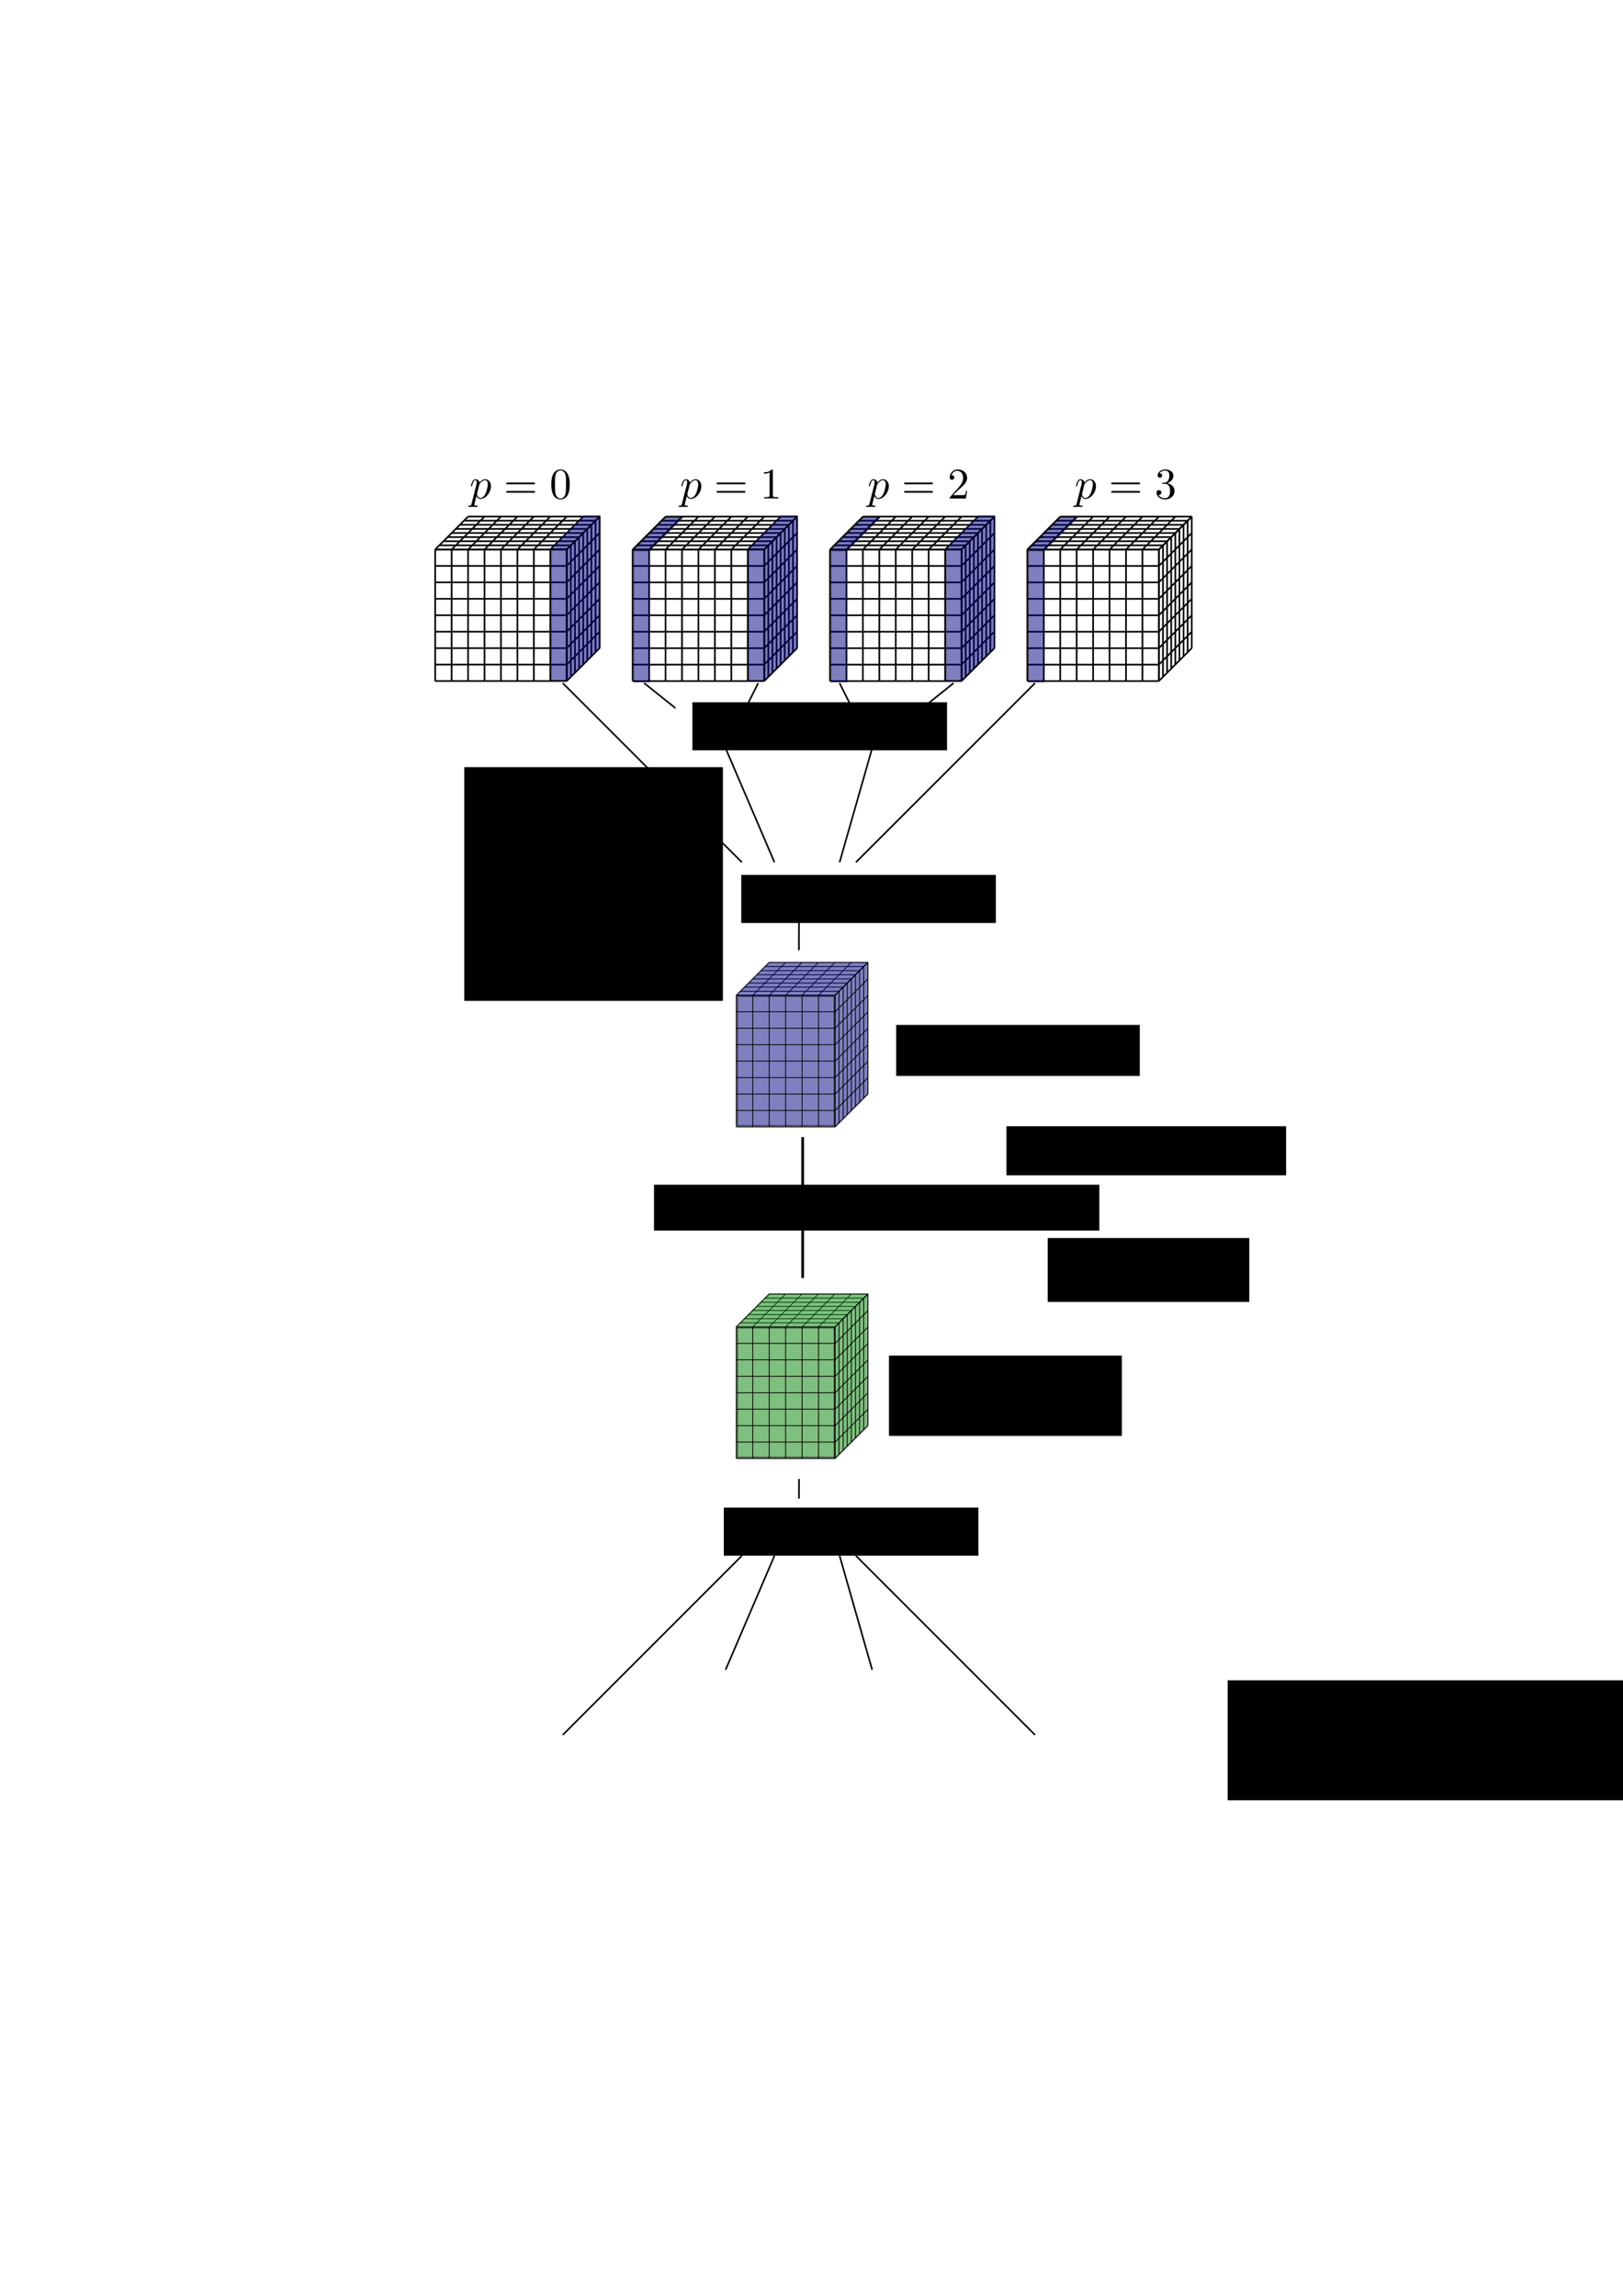 <?xml version="1.0" encoding="UTF-8" standalone="no"?>
<!-- Created with Inkscape (http://www.inkscape.org/) -->

<svg
   xmlns:dc="http://purl.org/dc/elements/1.1/"
   xmlns:cc="http://creativecommons.org/ns#"
   xmlns:rdf="http://www.w3.org/1999/02/22-rdf-syntax-ns#"
   xmlns:svg="http://www.w3.org/2000/svg"
   xmlns="http://www.w3.org/2000/svg"
   xmlns:sodipodi="http://sodipodi.sourceforge.net/DTD/sodipodi-0.dtd"
   xmlns:inkscape="http://www.inkscape.org/namespaces/inkscape"
   width="744.094"
   height="1052.362"
   id="svg6326"
   version="1.1"
   inkscape:version="0.48.4 r9939"
   sodipodi:docname="constructing-reduced-system.eps">
  <sodipodi:namedview
     id="base"
     pagecolor="#ffffff"
     bordercolor="#666666"
     borderopacity="1.0"
     inkscape:pageopacity="0.0"
     inkscape:pageshadow="2"
     inkscape:zoom="0.9899495"
     inkscape:cx="415.85208"
     inkscape:cy="502.18122"
     inkscape:document-units="px"
     inkscape:current-layer="layer1"
     showgrid="false"
     inkscape:window-width="1366"
     inkscape:window-height="713"
     inkscape:window-x="0"
     inkscape:window-y="30"
     inkscape:window-maximized="1">
    <inkscape:grid
       snapvisiblegridlinesonly="true"
       enabled="true"
       visible="true"
       empspacing="5"
       id="grid7689"
       type="xygrid" />
  </sodipodi:namedview>
  <defs
     id="defs6328">
    <inkscape:path-effect
       effect="construct_grid"
       id="path-effect5129"
       is_visible="true"
       nr_x="6"
       nr_y="8" />
    <inkscape:path-effect
       effect="construct_grid"
       id="path-effect5127"
       is_visible="true"
       nr_x="8"
       nr_y="8" />
    <inkscape:path-effect
       effect="construct_grid"
       id="path-effect5125"
       is_visible="true"
       nr_x="6"
       nr_y="8" />
    <marker
       style="overflow:visible"
       id="Arrow1Mend"
       refX="0"
       refY="0"
       orient="auto"
       inkscape:stockid="Arrow1Mend">
      <path
         transform="matrix(-0.4,0,0,-0.4,-4,0)"
         style="fill-rule:evenodd;stroke:#000000;stroke-width:1pt"
         d="M 0,0 5,-5 -12.5,0 5,5 0,0 z"
         id="path4682"
         inkscape:connector-curvature="0" />
    </marker>
    <inkscape:path-effect
       effect="construct_grid"
       id="path-effect3489"
       is_visible="true"
       nr_x="8"
       nr_y="8" />
    <inkscape:path-effect
       effect="construct_grid"
       id="path-effect3487"
       is_visible="true"
       nr_x="8"
       nr_y="8" />
    <inkscape:path-effect
       effect="construct_grid"
       id="path-effect3485"
       is_visible="true"
       nr_x="8"
       nr_y="8" />
    <inkscape:path-effect
       nr_y="8"
       nr_x="6"
       is_visible="true"
       id="path-effect8720"
       effect="construct_grid" />
    <inkscape:path-effect
       nr_y="8"
       nr_x="8"
       is_visible="true"
       id="path-effect8716"
       effect="construct_grid" />
    <inkscape:path-effect
       nr_y="8"
       nr_x="6"
       is_visible="true"
       id="path-effect8712"
       effect="construct_grid" />
    <inkscape:path-effect
       effect="construct_grid"
       id="path-effect7775"
       is_visible="true"
       nr_x="8"
       nr_y="8" />
    <inkscape:path-effect
       effect="construct_grid"
       id="path-effect7773"
       is_visible="true"
       nr_x="8"
       nr_y="8" />
    <inkscape:path-effect
       effect="construct_grid"
       id="path-effect7771"
       is_visible="true"
       nr_x="8"
       nr_y="8" />
    <inkscape:path-effect
       nr_y="8"
       nr_x="8"
       is_visible="true"
       id="path-effect7682"
       effect="construct_grid" />
    <inkscape:path-effect
       nr_y="8"
       nr_x="8"
       is_visible="true"
       id="path-effect7677"
       effect="construct_grid" />
    <inkscape:path-effect
       nr_y="8"
       nr_x="8"
       is_visible="true"
       id="path-effect7674"
       effect="construct_grid" />
    <inkscape:path-effect
       effect="construct_grid"
       id="path-effect7537"
       is_visible="true"
       nr_x="8"
       nr_y="8" />
    <inkscape:path-effect
       effect="construct_grid"
       id="path-effect7534"
       is_visible="true"
       nr_x="8"
       nr_y="8" />
    <inkscape:path-effect
       effect="construct_grid"
       id="path-effect7531"
       is_visible="true"
       nr_x="8"
       nr_y="8" />
    <inkscape:path-effect
       effect="construct_grid"
       id="path-effect7528"
       is_visible="true"
       nr_x="8"
       nr_y="8" />
    <inkscape:path-effect
       effect="construct_grid"
       id="path-effect7525"
       is_visible="true"
       nr_x="8"
       nr_y="8" />
    <inkscape:path-effect
       effect="construct_grid"
       id="path-effect7522"
       is_visible="true"
       nr_x="8"
       nr_y="8" />
    <inkscape:path-effect
       effect="construct_grid"
       id="path-effect7519"
       is_visible="true"
       nr_x="8"
       nr_y="8" />
    <inkscape:path-effect
       effect="construct_grid"
       id="path-effect7516"
       is_visible="true"
       nr_x="8"
       nr_y="8" />
    <inkscape:path-effect
       effect="construct_grid"
       id="path-effect7513"
       is_visible="true"
       nr_x="8"
       nr_y="8" />
    <inkscape:path-effect
       effect="construct_grid"
       id="path-effect7510"
       is_visible="true"
       nr_x="8"
       nr_y="8" />
    <inkscape:path-effect
       effect="construct_grid"
       id="path-effect7507"
       is_visible="true"
       nr_x="8"
       nr_y="8" />
    <inkscape:path-effect
       effect="construct_grid"
       id="path-effect7504"
       is_visible="true"
       nr_x="8"
       nr_y="8" />
    <inkscape:path-effect
       effect="construct_grid"
       id="path-effect7501"
       is_visible="true"
       nr_x="8"
       nr_y="8" />
    <inkscape:path-effect
       effect="construct_grid"
       id="path-effect7498"
       is_visible="true"
       nr_x="8"
       nr_y="8" />
    <inkscape:path-effect
       effect="construct_grid"
       id="path-effect7495"
       is_visible="true"
       nr_x="8"
       nr_y="8" />
    <inkscape:path-effect
       effect="construct_grid"
       id="path-effect7492"
       is_visible="true"
       nr_x="8"
       nr_y="8" />
    <inkscape:path-effect
       effect="construct_grid"
       id="path-effect7489"
       is_visible="true"
       nr_x="8"
       nr_y="8" />
    <inkscape:path-effect
       effect="construct_grid"
       id="path-effect7486"
       is_visible="true"
       nr_x="8"
       nr_y="8" />
    <inkscape:path-effect
       effect="construct_grid"
       id="path-effect7483"
       is_visible="true"
       nr_x="8"
       nr_y="8" />
    <inkscape:path-effect
       effect="construct_grid"
       id="path-effect7480"
       is_visible="true"
       nr_x="8"
       nr_y="8" />
    <inkscape:path-effect
       effect="construct_grid"
       id="path-effect7477"
       is_visible="true"
       nr_x="8"
       nr_y="8" />
    <inkscape:path-effect
       effect="construct_grid"
       id="path-effect7228"
       is_visible="true"
       nr_x="8"
       nr_y="8" />
    <inkscape:path-effect
       effect="construct_grid"
       id="path-effect7225"
       is_visible="true"
       nr_x="8"
       nr_y="8" />
    <inkscape:path-effect
       effect="construct_grid"
       id="path-effect7222"
       is_visible="true"
       nr_x="8"
       nr_y="8" />
    <inkscape:path-effect
       nr_y="8"
       nr_x="8"
       is_visible="true"
       id="path-effect3046"
       effect="construct_grid" />
    <inkscape:path-effect
       nr_y="8"
       nr_x="8"
       is_visible="true"
       id="path-effect3042"
       effect="construct_grid" />
    <inkscape:path-effect
       nr_y="8"
       nr_x="8"
       is_visible="true"
       id="path-effect3038"
       effect="construct_grid" />
    <inkscape:path-effect
       nr_y="8"
       nr_x="8"
       is_visible="true"
       id="path-effect3046-2"
       effect="construct_grid" />
    <inkscape:path-effect
       nr_y="8"
       nr_x="8"
       is_visible="true"
       id="path-effect3042-3"
       effect="construct_grid" />
    <inkscape:path-effect
       nr_y="8"
       nr_x="8"
       is_visible="true"
       id="path-effect3038-0"
       effect="construct_grid" />
  </defs>
  <g
     id="layer1"
     inkscape:groupmode="layer"
     inkscape:label="Layer 1">
    <path
       style="fill:none;stroke:#000000;stroke-width:0.747px;stroke-linecap:butt;stroke-linejoin:miter;stroke-opacity:1"
       d="m 437.193,313.126 -37.331,29.865 -14.932,-29.865"
       id="path4375"
       inkscape:connector-curvature="0" />
    <path
       inkscape:connector-curvature="0"
       id="path4373"
       d="m 295.336,313.126 37.331,29.865 14.932,-29.865"
       style="fill:none;stroke:#000000;stroke-width:0.747px;stroke-linecap:butt;stroke-linejoin:miter;stroke-opacity:1" />
    <path
       inkscape:connector-curvature="0"
       id="path4381"
       d="m 474.524,313.126 -82.128,82.128"
       style="fill:none;stroke:#000000;stroke-width:0.747px;stroke-linecap:butt;stroke-linejoin:miter;stroke-opacity:1" />
    <path
       inkscape:connector-curvature="0"
       id="path4379"
       d="m 399.862,342.99 -14.932,52.263"
       style="fill:none;stroke:#000000;stroke-width:0.747px;stroke-linecap:butt;stroke-linejoin:miter;stroke-opacity:1" />
    <path
       inkscape:connector-curvature="0"
       id="path4377"
       d="m 332.667,342.99 22.399,52.263"
       style="fill:none;stroke:#000000;stroke-width:0.747px;stroke-linecap:butt;stroke-linejoin:miter;stroke-opacity:1" />
    <rect
       style="fill:#ffffff;fill-opacity:1;stroke:#000000;stroke-width:0;stroke-linecap:butt;stroke-linejoin:round;stroke-miterlimit:4;stroke-opacity:1;stroke-dasharray:none;stroke-dashoffset:0"
       id="rect4411"
       width="110.867"
       height="13.537"
       x="309.652"
       y="323.771" />
    <rect
       y="402.913"
       x="332.051"
       height="13.537"
       width="110.867"
       id="rect4401"
       style="fill:#ffffff;fill-opacity:1;stroke:#000000;stroke-width:0;stroke-linecap:butt;stroke-linejoin:round;stroke-miterlimit:4;stroke-opacity:1;stroke-dasharray:none;stroke-dashoffset:0" />
    <path
       inkscape:original-d="m 199.51944,304.63448 0,7.53933 7.53933,0 0,-7.53933 -7.53933,0"
       inkscape:path-effect="#path-effect3038-0"
       inkscape:connector-curvature="0"
       id="path3036"
       d="m 199.519,312.174 0,-60.315 m 7.539,60.315 0,-60.315 m 7.539,60.315 0,-60.315 m 7.539,60.315 0,-60.315 m 7.539,60.315 0,-60.315 m 7.539,60.315 0,-60.315 m 7.539,60.315 0,-60.315 m 7.539,60.315 0,-60.315 m 7.539,60.315 0,-60.315 m -60.315,60.315 60.315,0 m -60.315,-7.539 60.315,0 m -60.315,-7.539 60.315,0 m -60.315,-7.539 60.315,0 m -60.315,-7.539 60.315,0 m -60.315,-7.539 60.315,0 m -60.315,-7.539 60.315,0 m -60.315,-7.539 60.315,0 m -60.315,-7.539 60.315,0"
       style="fill:none;stroke:#000000;stroke-width:0.754;stroke-linecap:butt;stroke-linejoin:miter;stroke-miterlimit:4;stroke-opacity:1;stroke-dasharray:none" />
    <path
       inkscape:original-d="m 273.01695,238.65015 1.88483,-1.88483 0,7.53934 -1.88483,1.88484"
       inkscape:path-effect="#path-effect3042-3"
       inkscape:connector-curvature="0"
       id="path3040"
       d="m 274.902,236.765 -15.079,15.079 m 15.079,-7.539 -15.079,15.079 m 15.079,-7.539 -15.079,15.079 m 15.079,-7.539 -15.079,15.079 m 15.079,-7.539 -15.079,15.079 m 15.079,-7.539 -15.079,15.079 m 15.079,-7.539 -15.079,15.079 m 15.079,-7.539 -15.079,15.079 m 15.079,-7.539 -15.079,15.079 m 15.079,-75.393 0,60.315 m -1.885,-58.43 0,60.315 m -1.885,-58.43 0,60.315 m -1.885,-58.43 0,60.315 m -1.885,-58.43 0,60.315 m -1.885,-58.43 0,60.315 m -1.885,-58.43 0,60.315 m -1.885,-58.43 0,60.315 m -1.885,-58.43 0,60.315"
       style="fill:none;stroke:#000000;stroke-width:0.754;stroke-linecap:butt;stroke-linejoin:miter;stroke-miterlimit:4;stroke-opacity:1;stroke-dasharray:none" />
    <path
       inkscape:original-d="m 222.1688,236.77615 -7.53934,0 -1.88484,1.88483 7.53935,0 z"
       inkscape:path-effect="#path-effect3046-2"
       inkscape:connector-curvature="0"
       id="path3044"
       d="m 214.629,236.776 60.315,0 m -62.2,1.885 60.315,0 m -62.2,1.885 60.315,0 m -62.2,1.885 60.315,0 m -62.2,1.885 60.315,0 m -62.2,1.885 60.315,0 m -62.2,1.885 60.315,0 m -62.2,1.885 60.315,0 m -62.2,1.885 60.315,0 m -45.236,-15.079 -15.079,15.079 m 22.618,-15.079 -15.079,15.079 m 22.618,-15.079 -15.079,15.079 m 22.618,-15.079 -15.079,15.079 m 22.618,-15.079 -15.079,15.079 m 22.618,-15.079 -15.079,15.079 m 22.618,-15.079 -15.079,15.079 m 22.618,-15.079 -15.079,15.079 m 22.618,-15.079 -15.079,15.079"
       style="fill:none;stroke:#000000;stroke-width:0.754;stroke-linecap:butt;stroke-linejoin:miter;stroke-miterlimit:4;stroke-opacity:1;stroke-dasharray:none" />
    <path
       inkscape:connector-curvature="0"
       id="path7726"
       d="m 252.85,251.629 7.228,0 0,60.194 -7.228,0 0,-60.194"
       style="opacity:0.5;fill:#000080;stroke:#000000;stroke-width:0.369px;stroke-linecap:butt;stroke-linejoin:miter;stroke-opacity:1" />
    <path
       inkscape:connector-curvature="0"
       id="path7730"
       d="m 275.152,236.642 -15.079,15.079 0,60.315 15.079,-15.079 0,-60.315"
       style="opacity:0.5;fill:#000080;stroke:#000000;stroke-width:0.377px;stroke-linecap:butt;stroke-linejoin:miter;stroke-opacity:1" />
    <path
       inkscape:connector-curvature="0"
       id="path7750"
       d="m 275.229,236.467 -7.539,0 -15.079,15.079 7.539,0 z"
       style="opacity:0.5;fill:#000080;stroke:#000000;stroke-width:0.377px;stroke-linecap:butt;stroke-linejoin:miter;stroke-opacity:1" />
    <g
       transform="matrix(0.377,0,0,0.377,178.348,87.428)"
       id="g7829">
      <path
         inkscape:original-d="m 296.29259,576.2019 3e-5,20 20,2e-5 0,-20.00003 -20.00003,10e-6"
         inkscape:path-effect="#path-effect7771"
         inkscape:connector-curvature="0"
         id="path7757"
         d="m 296.293,596.202 -2.4e-4,-160 m 20,160 -2.4e-4,-160 m 20,160 -2.4e-4,-160 m 20,160 -2.4e-4,-160 m 20,160 -2.4e-4,-160 m 20,160 -2.4e-4,-160 m 20,160 -2.4e-4,-160 m 20,160 -2.4e-4,-160 m 20,160 -2.4e-4,-160 m -160,160 160,1.6e-4 m -160,-20 160,1.6e-4 m -160,-20 160,1.6e-4 m -160,-20 160,1.6e-4 M 296.293,516.202 l 160,1.6e-4 m -160,-20 160,1.6e-4 m -160,-20 160,1.6e-4 m -160,-20 160,1.6e-4 m -160,-20 160,1.6e-4"
         style="fill:none;stroke:#000000;stroke-width:2;stroke-linecap:butt;stroke-linejoin:miter;stroke-miterlimit:4;stroke-opacity:1;stroke-dasharray:none" />
      <path
         inkscape:original-d="m 491.26329,401.16186 4.99999,-5.00001 -1e-5,20 -4.99996,5"
         inkscape:path-effect="#path-effect7773"
         inkscape:connector-curvature="0"
         id="path7759"
         d="m 496.263,396.162 -40,40 m 40,-20 -40,40 m 40,-20 -40,40 m 40,-20 -40,40 m 40,-20 -40,40 m 40,-20 -40,40 m 40,-20 -40,40 m 40,-20 -40,40 m 40,-20 -40,40 m 40,-200 -8e-5,160 m -5,-155 -8e-5,160 m -5,-155 -8e-5,160 m -5,-155 -8e-5,160 m -5,-155 -8e-5,160 m -5,-155 -8e-5,160 m -5,-155 -8e-5,160 m -5,-155 -8e-5,160 m -5,-155 -8e-5,160"
         style="fill:none;stroke:#000000;stroke-width:2;stroke-linecap:butt;stroke-linejoin:miter;stroke-miterlimit:4;stroke-opacity:1;stroke-dasharray:none" />
      <path
         inkscape:original-d="m 356.37575,396.19059 -19.99999,-3e-5 -5,5.00002 20,-4e-5 z"
         inkscape:path-effect="#path-effect7775"
         inkscape:connector-curvature="0"
         id="path7761"
         d="m 336.376,396.191 160,2.4e-4 m -165,5 160,2.4e-4 m -165,5 160,2.4e-4 m -165,5 160,2.4e-4 m -165,5 160,2.4e-4 m -165,5 160,2.4e-4 m -165,5 160,2.4e-4 m -165,5 160,2.4e-4 m -165,5 160,2.4e-4 m -120,-40 -40,40 m 60,-40 -40,40 m 60,-40 -40,40 m 60,-40 -40,40 m 60,-40 -40,40 m 60,-40 -40,40 m 60,-40 -40,40 m 60,-40 -40,40 m 60,-40 -40,40"
         style="fill:none;stroke:#000000;stroke-width:2;stroke-linecap:butt;stroke-linejoin:miter;stroke-miterlimit:4;stroke-opacity:1;stroke-dasharray:none" />
    </g>
    <g
       transform="matrix(0.377,0,0,0.377,57.719,87.428)"
       id="g7780">
      <path
         inkscape:connector-curvature="0"
         id="path7765"
         d="m 617.765,437.592 19.174,0 0,159.68 -19.174,0 0,-159.68"
         style="opacity:0.5;fill:#000080;stroke:#000000;stroke-width:0.978px;stroke-linecap:butt;stroke-linejoin:miter;stroke-opacity:1" />
      <path
         inkscape:connector-curvature="0"
         id="path7769"
         d="m 677.131,397.37 -20,0 -40,40 20,0 z"
         style="opacity:0.5;fill:#000080;stroke:#000000;stroke-width:1px;stroke-linecap:butt;stroke-linejoin:miter;stroke-opacity:1" />
    </g>
    <g
       transform="matrix(0.377,0,0,0.377,359.293,87.428)"
       id="g7834">
      <path
         style="fill:none;stroke:#000000;stroke-width:2;stroke-linecap:butt;stroke-linejoin:miter;stroke-miterlimit:4;stroke-opacity:1;stroke-dasharray:none"
         d="m 296.293,596.202 -2.4e-4,-160 m 20,160 -2.4e-4,-160 m 20,160 -2.4e-4,-160 m 20,160 -2.4e-4,-160 m 20,160 -2.4e-4,-160 m 20,160 -2.4e-4,-160 m 20,160 -2.4e-4,-160 m 20,160 -2.4e-4,-160 m 20,160 -2.4e-4,-160 m -160,160 160,1.6e-4 m -160,-20 160,1.6e-4 m -160,-20 160,1.6e-4 m -160,-20 160,1.6e-4 M 296.293,516.202 l 160,1.6e-4 m -160,-20 160,1.6e-4 m -160,-20 160,1.6e-4 m -160,-20 160,1.6e-4 m -160,-20 160,1.6e-4"
         id="path7836"
         inkscape:connector-curvature="0"
         inkscape:path-effect="#path-effect7771"
         inkscape:original-d="m 296.29259,576.2019 3e-5,20 20,2e-5 0,-20.00003 -20.00003,10e-6" />
      <path
         style="fill:none;stroke:#000000;stroke-width:2;stroke-linecap:butt;stroke-linejoin:miter;stroke-miterlimit:4;stroke-opacity:1;stroke-dasharray:none"
         d="m 496.263,396.162 -40,40 m 40,-20 -40,40 m 40,-20 -40,40 m 40,-20 -40,40 m 40,-20 -40,40 m 40,-20 -40,40 m 40,-20 -40,40 m 40,-20 -40,40 m 40,-20 -40,40 m 40,-200 -8e-5,160 m -5,-155 -8e-5,160 m -5,-155 -8e-5,160 m -5,-155 -8e-5,160 m -5,-155 -8e-5,160 m -5,-155 -8e-5,160 m -5,-155 -8e-5,160 m -5,-155 -8e-5,160 m -5,-155 -8e-5,160"
         id="path7838"
         inkscape:connector-curvature="0"
         inkscape:path-effect="#path-effect7773"
         inkscape:original-d="m 491.26329,401.16186 4.99999,-5.00001 -1e-5,20 -4.99996,5" />
      <path
         style="fill:none;stroke:#000000;stroke-width:2;stroke-linecap:butt;stroke-linejoin:miter;stroke-miterlimit:4;stroke-opacity:1;stroke-dasharray:none"
         d="m 336.376,396.191 160,2.4e-4 m -165,5 160,2.4e-4 m -165,5 160,2.4e-4 m -165,5 160,2.4e-4 m -165,5 160,2.4e-4 m -165,5 160,2.4e-4 m -165,5 160,2.4e-4 m -165,5 160,2.4e-4 m -165,5 160,2.4e-4 m -120,-40 -40,40 m 60,-40 -40,40 m 60,-40 -40,40 m 60,-40 -40,40 m 60,-40 -40,40 m 60,-40 -40,40 m 60,-40 -40,40 m 60,-40 -40,40 m 60,-40 -40,40"
         id="path7840"
         inkscape:connector-curvature="0"
         inkscape:path-effect="#path-effect7775"
         inkscape:original-d="m 356.37575,396.19059 -19.99999,-3e-5 -5,5.00002 20,-4e-5 z" />
    </g>
    <g
       id="g7842"
       transform="matrix(0.377,0,0,0.377,238.663,87.428)">
      <path
         style="opacity:0.5;fill:#000080;stroke:#000000;stroke-width:0.978px;stroke-linecap:butt;stroke-linejoin:miter;stroke-opacity:1"
         d="m 617.765,437.592 19.174,0 0,159.68 -19.174,0 0,-159.68"
         id="path7844"
         inkscape:connector-curvature="0" />
      <path
         style="opacity:0.5;fill:#000080;stroke:#000000;stroke-width:1px;stroke-linecap:butt;stroke-linejoin:miter;stroke-opacity:1"
         d="m 677.131,397.37 -20,0 -40,40 20,0 z"
         id="path7846"
         inkscape:connector-curvature="0" />
    </g>
    <g
       id="g7848"
       transform="matrix(0.377,0,0,0.377,268.82,87.428)">
      <path
         style="fill:none;stroke:#000000;stroke-width:2;stroke-linecap:butt;stroke-linejoin:miter;stroke-miterlimit:4;stroke-opacity:1;stroke-dasharray:none"
         d="m 296.293,596.202 -2.4e-4,-160 m 20,160 -2.4e-4,-160 m 20,160 -2.4e-4,-160 m 20,160 -2.4e-4,-160 m 20,160 -2.4e-4,-160 m 20,160 -2.4e-4,-160 m 20,160 -2.4e-4,-160 m 20,160 -2.4e-4,-160 m 20,160 -2.4e-4,-160 m -160,160 160,1.6e-4 m -160,-20 160,1.6e-4 m -160,-20 160,1.6e-4 m -160,-20 160,1.6e-4 M 296.293,516.202 l 160,1.6e-4 m -160,-20 160,1.6e-4 m -160,-20 160,1.6e-4 m -160,-20 160,1.6e-4 m -160,-20 160,1.6e-4"
         id="path7850"
         inkscape:connector-curvature="0"
         inkscape:path-effect="#path-effect7771"
         inkscape:original-d="m 296.29259,576.2019 3e-5,20 20,2e-5 0,-20.00003 -20.00003,10e-6" />
      <path
         style="fill:none;stroke:#000000;stroke-width:2;stroke-linecap:butt;stroke-linejoin:miter;stroke-miterlimit:4;stroke-opacity:1;stroke-dasharray:none"
         d="m 496.263,396.162 -40,40 m 40,-20 -40,40 m 40,-20 -40,40 m 40,-20 -40,40 m 40,-20 -40,40 m 40,-20 -40,40 m 40,-20 -40,40 m 40,-20 -40,40 m 40,-20 -40,40 m 40,-200 -8e-5,160 m -5,-155 -8e-5,160 m -5,-155 -8e-5,160 m -5,-155 -8e-5,160 m -5,-155 -8e-5,160 m -5,-155 -8e-5,160 m -5,-155 -8e-5,160 m -5,-155 -8e-5,160 m -5,-155 -8e-5,160"
         id="path7852"
         inkscape:connector-curvature="0"
         inkscape:path-effect="#path-effect7773"
         inkscape:original-d="m 491.26329,401.16186 4.99999,-5.00001 -1e-5,20 -4.99996,5" />
      <path
         style="fill:none;stroke:#000000;stroke-width:2;stroke-linecap:butt;stroke-linejoin:miter;stroke-miterlimit:4;stroke-opacity:1;stroke-dasharray:none"
         d="m 336.376,396.191 160,2.4e-4 m -165,5 160,2.4e-4 m -165,5 160,2.4e-4 m -165,5 160,2.4e-4 m -165,5 160,2.4e-4 m -165,5 160,2.4e-4 m -165,5 160,2.4e-4 m -165,5 160,2.4e-4 m -165,5 160,2.4e-4 m -120,-40 -40,40 m 60,-40 -40,40 m 60,-40 -40,40 m 60,-40 -40,40 m 60,-40 -40,40 m 60,-40 -40,40 m 60,-40 -40,40 m 60,-40 -40,40 m 60,-40 -40,40"
         id="path7854"
         inkscape:connector-curvature="0"
         inkscape:path-effect="#path-effect7775"
         inkscape:original-d="m 356.37575,396.19059 -19.99999,-3e-5 -5,5.00002 20,-4e-5 z" />
    </g>
    <g
       id="g7856"
       transform="matrix(0.377,0,0,0.377,148.191,87.428)">
      <path
         style="opacity:0.5;fill:#000080;stroke:#000000;stroke-width:0.978px;stroke-linecap:butt;stroke-linejoin:miter;stroke-opacity:1"
         d="m 617.765,437.592 19.174,0 0,159.68 -19.174,0 0,-159.68"
         id="path7858"
         inkscape:connector-curvature="0" />
      <path
         style="opacity:0.5;fill:#000080;stroke:#000000;stroke-width:1px;stroke-linecap:butt;stroke-linejoin:miter;stroke-opacity:1"
         d="m 677.131,397.37 -20,0 -40,40 20,0 z"
         id="path7860"
         inkscape:connector-curvature="0" />
    </g>
    <g
       id="g7862"
       transform="matrix(0.377,0,0,0.377,359.293,87.428)">
      <g
         id="g7864"
         transform="translate(-228,-2)">
        <path
           inkscape:connector-curvature="0"
           id="path7866"
           d="m 425.634,437.584 19.174,0 0,159.68 -19.174,0 0,-159.68"
           style="opacity:0.5;fill:#000080;stroke:#000000;stroke-width:0.978px;stroke-linecap:butt;stroke-linejoin:miter;stroke-opacity:1" />
        <path
           inkscape:connector-curvature="0"
           id="path7868"
           d="m 484.797,397.828 -40,40 0,160 40,-40 0,-160"
           style="opacity:0.5;fill:#000080;stroke:#000000;stroke-width:1px;stroke-linecap:butt;stroke-linejoin:miter;stroke-opacity:1" />
        <path
           inkscape:connector-curvature="0"
           id="path7870"
           d="m 485,397.362 -20,0 -40,40 20,0 z"
           style="opacity:0.5;fill:#000080;stroke:#000000;stroke-width:1px;stroke-linecap:butt;stroke-linejoin:miter;stroke-opacity:1" />
      </g>
    </g>
    <g
       transform="matrix(0.377,0,0,0.377,102.882,93.73)"
       id="g7953">
      <g
         style="font-style:normal;font-variant:normal;font-weight:normal;font-stretch:normal;letter-spacing:normal;word-spacing:normal;text-anchor:start;fill:none;stroke:#000000;stroke-linecap:butt;stroke-linejoin:miter;stroke-miterlimit:10.433;stroke-opacity:1;stroke-dasharray:none;stroke-dashoffset:0"
         word-spacing="normal"
         letter-spacing="normal"
         font-size-adjust="none"
         font-stretch="normal"
         font-weight="normal"
         font-variant="normal"
         font-style="normal"
         stroke-miterlimit="10.433"
         xml:space="preserve"
         transform="matrix(1.063,0,0,-1.063,-186.024,789.272)"
         id="content"><path
           style="fill:#000000;stroke-width:0"
           inkscape:connector-curvature="0"
           id="path7956"
           d="m 457.75,400.12 -0.03,-0.15 -0.04,-0.15 -0.03,-0.14 -0.03,-0.13 -0.04,-0.13 -0.03,-0.11 -0.04,-0.12 -0.03,-0.1 -0.04,-0.1 -0.04,-0.09 -0.04,-0.09 -0.05,-0.08 -0.05,-0.07 -0.05,-0.07 -0.06,-0.07 -0.06,-0.06 -0.07,-0.05 -0.07,-0.05 -0.08,-0.04 -0.09,-0.04 -0.09,-0.04 -0.1,-0.03 -0.11,-0.03 -0.12,-0.02 -0.13,-0.02 -0.06,-0.01 -0.07,-0.01 -0.07,-0.01 -0.08,-0.01 -0.07,0 -0.08,-0.01 -0.08,0 -0.09,-0.01 -0.08,0 -0.09,0 -0.1,0 -0.09,0 -0.1,-0.01 -0.1,0 c -0.6,0 -1.14,0 -1.14,-0.93 0,-0.41 0.25,-0.61 0.64,-0.61 1.36,0 2.79,0.15 4.18,0.15 1.64,0 3.35,-0.15 4.94,-0.15 0.25,0 0.89,0 0.89,1 0,0.54 -0.5,0.54 -1.19,0.54 -2.5,0 -2.5,0.36 -2.5,0.8 0,0.61 2.1,8.72 2.46,9.97 0.64,-1.44 2.03,-3.19 4.58,-3.19 l -0.05,1.1 c -3.3,0 -3.94,4.14 -3.94,4.43 0,0.1 0,0.21 0.14,0.8 l 2.46,9.77 c 0.34,1.34 1.68,2.73 2.57,3.48 1.75,1.55 3.21,1.89 4.05,1.89 1.98,0 3.19,-1.73 3.19,-4.69 0,-2.93 -1.64,-8.65 -2.55,-10.56 -1.69,-3.48 -4.08,-5.12 -5.92,-5.12 l 0.05,-1.1 c 5.78,0 12,7.27 12,14.6 0,4.68 -2.83,7.96 -6.63,7.96 -2.48,0 -4.87,-1.78 -6.51,-3.73 -0.5,2.69 -2.65,3.73 -4.49,3.73 -2.3,0 -3.25,-1.93 -3.69,-2.82 -0.9,-1.71 -1.54,-4.69 -1.54,-4.85 0,-0.5 0.5,-0.5 0.59,-0.5 0.5,0 0.55,0.07 0.84,1.16 0.86,3.53 1.85,5.92 3.64,5.92 0.85,0 1.55,-0.39 1.55,-2.28 0,-1.16 -0.15,-1.7 -0.34,-2.55 z" /><path
           style="fill:#000000;stroke-width:0"
           inkscape:connector-curvature="0"
           id="path7958"
           d="m 528.75,422.5 0.14,0 0.15,0 0.14,0 0.07,0.01 0.08,0 0.07,0.01 0.07,0.01 0.07,0.01 0.07,0.01 0.07,0.01 0.06,0.02 0.07,0.02 0.06,0.02 0.06,0.02 0.06,0.03 0.06,0.03 0.05,0.04 0.05,0.03 0.05,0.05 0.04,0.04 0.04,0.05 0.02,0.03 0.02,0.03 0.01,0.02 0.02,0.03 0.01,0.03 0.02,0.04 0.01,0.03 0.01,0.04 0.01,0.03 0.01,0.04 0,0.04 0.01,0.04 0,0.04 0.01,0.04 0,0.04 0,0.05 c 0,1 -0.95,1 -1.64,1 h -29.84 c -0.71,0 -1.64,0 -1.64,-1 0,-0.98 0.93,-0.98 1.68,-0.98 z" /><path
           style="fill:#000000;stroke-width:0"
           inkscape:connector-curvature="0"
           id="path7960"
           d="m 528.8,412.82 0.07,0 0.06,0 0.14,0.01 0.14,0 0.07,0 0.07,0.01 0.07,0.01 0.07,0 0.06,0.01 0.07,0.02 0.07,0.01 0.06,0.02 0.07,0.02 0.06,0.02 0.06,0.02 0.06,0.03 0.05,0.03 0.05,0.04 0.05,0.04 0.05,0.04 0.04,0.05 0.02,0.02 0.02,0.03 0.02,0.02 0.02,0.03 0.01,0.03 0.02,0.03 0.01,0.03 0.02,0.03 0.01,0.04 0.01,0.03 0.01,0.04 0.01,0.04 0,0.04 0.01,0.04 0,0.04 0.01,0.04 0,0.05 0,0.04 c 0,1 -0.95,1 -1.69,1 H 499 c -0.75,0 -1.68,0 -1.68,-1 0,-1 0.93,-1 1.64,-1 z" /><path
           style="fill:#000000;stroke-width:0"
           inkscape:connector-curvature="0"
           id="path7962"
           d="m 570,422.14 -0.01,0.74 -0.01,0.75 -0.02,0.75 -0.03,0.74 -0.05,0.75 -0.06,0.74 -0.07,0.74 -0.1,0.73 -0.11,0.73 -0.14,0.73 -0.16,0.72 -0.19,0.72 -0.22,0.72 -0.25,0.7 -0.27,0.7 -0.15,0.35 -0.16,0.34 c -2.28,4.8 -6.38,5.6 -8.47,5.6 -2.99,0 -6.63,-1.3 -8.68,-5.94 -1.59,-3.44 -1.84,-7.33 -1.84,-11.31 0,-3.74 0.21,-8.22 2.25,-12 2.14,-4.03 5.78,-5.03 8.22,-5.03 v 1.09 c -1.94,0 -4.89,1.25 -5.78,6.03 -0.55,2.98 -0.55,7.56 -0.55,10.52 0,3.18 0,6.46 0.41,9.15 0.94,5.94 4.67,6.38 5.92,6.38 1.64,0 4.94,-0.89 5.87,-5.83 0.5,-2.78 0.5,-6.58 0.5,-9.7 0,-3.75 0,-7.13 -0.54,-10.32 -0.75,-4.73 -3.59,-6.23 -5.83,-6.23 h 0 v -1.09 c 2.69,0 6.47,1.04 8.67,5.78 1.6,3.43 1.85,7.31 1.85,11.25 z" /></g>    </g>
    <g
       transform="matrix(0.377,0,0,0.377,199.341,93.73)"
       id="g8136">
      <g
         style="font-style:normal;font-variant:normal;font-weight:normal;font-stretch:normal;letter-spacing:normal;word-spacing:normal;text-anchor:start;fill:none;stroke:#000000;stroke-linecap:butt;stroke-linejoin:miter;stroke-miterlimit:10.433;stroke-opacity:1;stroke-dasharray:none;stroke-dashoffset:0"
         id="g8138"
         transform="matrix(1.063,0,0,-1.063,-186.024,789.272)"
         xml:space="preserve"
         stroke-miterlimit="10.433"
         font-style="normal"
         font-variant="normal"
         font-weight="normal"
         font-stretch="normal"
         font-size-adjust="none"
         letter-spacing="normal"
         word-spacing="normal"><path
           style="fill:#000000;stroke-width:0"
           inkscape:connector-curvature="0"
           d="m 457.75,400.12 -0.03,-0.15 -0.04,-0.15 -0.03,-0.14 -0.03,-0.13 -0.04,-0.13 -0.03,-0.11 -0.04,-0.12 -0.03,-0.1 -0.04,-0.1 -0.04,-0.09 -0.04,-0.09 -0.05,-0.08 -0.05,-0.07 -0.05,-0.07 -0.06,-0.07 -0.06,-0.06 -0.07,-0.05 -0.07,-0.05 -0.08,-0.04 -0.09,-0.04 -0.09,-0.04 -0.1,-0.03 -0.11,-0.03 -0.12,-0.02 -0.13,-0.02 -0.06,-0.01 -0.07,-0.01 -0.07,-0.01 -0.08,-0.01 -0.07,0 -0.08,-0.01 -0.08,0 -0.09,-0.01 -0.08,0 -0.09,0 -0.1,0 -0.09,0 -0.1,-0.01 -0.1,0 c -0.6,0 -1.14,0 -1.14,-0.93 0,-0.41 0.25,-0.61 0.64,-0.61 1.36,0 2.79,0.15 4.18,0.15 1.64,0 3.35,-0.15 4.94,-0.15 0.25,0 0.89,0 0.89,1 0,0.54 -0.5,0.54 -1.19,0.54 -2.5,0 -2.5,0.36 -2.5,0.8 0,0.61 2.1,8.72 2.46,9.97 0.64,-1.44 2.03,-3.19 4.58,-3.19 l -0.05,1.1 c -3.3,0 -3.94,4.14 -3.94,4.43 0,0.1 0,0.21 0.14,0.8 l 2.46,9.77 c 0.34,1.34 1.68,2.73 2.57,3.48 1.75,1.55 3.21,1.89 4.05,1.89 1.98,0 3.19,-1.73 3.19,-4.69 0,-2.93 -1.64,-8.65 -2.55,-10.56 -1.69,-3.48 -4.08,-5.12 -5.92,-5.12 l 0.05,-1.1 c 5.78,0 12,7.27 12,14.6 0,4.68 -2.83,7.96 -6.63,7.96 -2.48,0 -4.87,-1.78 -6.51,-3.73 -0.5,2.69 -2.65,3.73 -4.49,3.73 -2.3,0 -3.25,-1.93 -3.69,-2.82 -0.9,-1.71 -1.54,-4.69 -1.54,-4.85 0,-0.5 0.5,-0.5 0.59,-0.5 0.5,0 0.55,0.07 0.84,1.16 0.86,3.53 1.85,5.92 3.64,5.92 0.85,0 1.55,-0.39 1.55,-2.28 0,-1.16 -0.15,-1.7 -0.34,-2.55 z"
           id="path8140" /><path
           style="fill:#000000;stroke-width:0"
           inkscape:connector-curvature="0"
           d="m 528.75,422.5 0.14,0 0.15,0 0.14,0 0.07,0.01 0.08,0 0.07,0.01 0.07,0.01 0.07,0.01 0.07,0.01 0.07,0.01 0.06,0.02 0.07,0.02 0.06,0.02 0.06,0.02 0.06,0.03 0.06,0.03 0.05,0.04 0.05,0.03 0.05,0.05 0.04,0.04 0.04,0.05 0.02,0.03 0.02,0.03 0.01,0.02 0.02,0.03 0.01,0.03 0.02,0.04 0.01,0.03 0.01,0.04 0.01,0.03 0.01,0.04 0,0.04 0.01,0.04 0,0.04 0.01,0.04 0,0.04 0,0.05 c 0,1 -0.95,1 -1.64,1 h -29.84 c -0.71,0 -1.64,0 -1.64,-1 0,-0.98 0.93,-0.98 1.68,-0.98 z"
           id="path8142" /><path
           style="fill:#000000;stroke-width:0"
           inkscape:connector-curvature="0"
           d="m 528.8,412.82 0.07,0 0.06,0 0.14,0.01 0.14,0 0.07,0 0.07,0.01 0.07,0.01 0.07,0 0.06,0.01 0.07,0.02 0.07,0.01 0.06,0.02 0.07,0.02 0.06,0.02 0.06,0.02 0.06,0.03 0.05,0.03 0.05,0.04 0.05,0.04 0.05,0.04 0.04,0.05 0.02,0.02 0.02,0.03 0.02,0.02 0.02,0.03 0.01,0.03 0.02,0.03 0.01,0.03 0.02,0.03 0.01,0.04 0.01,0.03 0.01,0.04 0.01,0.04 0,0.04 0.01,0.04 0,0.04 0.01,0.04 0,0.05 0,0.04 c 0,1 -0.95,1 -1.69,1 H 499 c -0.75,0 -1.68,0 -1.68,-1 0,-1 0.93,-1 1.64,-1 z"
           id="path8144" /><path
           style="fill:#000000;stroke-width:0"
           inkscape:connector-curvature="0"
           d="m 561.72,438.09 0,0.05 -0.01,0.06 0,0.05 0,0.05 0,0.05 0,0.05 0,0.04 0,0.05 0,0.04 0,0.04 0,0.04 0,0.04 0,0.04 -0.01,0.03 0,0.04 0,0.03 -0.01,0.07 -0.01,0.06 -0.01,0.05 -0.02,0.05 -0.01,0.05 -0.02,0.04 -0.02,0.04 -0.03,0.03 -0.03,0.03 -0.03,0.03 -0.03,0.03 -0.04,0.02 -0.05,0.02 -0.02,0.01 -0.03,0.01 -0.02,0 -0.03,0.01 -0.03,0.01 -0.03,0 -0.03,0.01 -0.03,0 -0.03,0.01 -0.04,0 -0.03,0 -0.04,0.01 -0.04,0 -0.04,0 -0.04,0 -0.04,0 -0.05,0 -0.05,0.01 -0.04,0 -0.05,0 -0.05,0 -0.06,0 c -3.09,-3.19 -7.47,-3.19 -9.06,-3.19 v -1.55 c 1,0 3.94,0 6.52,1.3 v -25.81 c 0,-1.8 -0.14,-2.39 -4.63,-2.39 h -1.59 v -1.55 c 1.75,0.16 6.08,0.16 8.06,0.16 2,0 6.33,0 8.08,-0.16 v 1.55 h -1.6 c -4.48,0 -4.63,0.54 -4.63,2.39 z"
           id="path8146" /></g>    </g>
    <g
       transform="matrix(0.377,0,0,0.377,285.305,93.73)"
       id="g8332">
      <g
         style="font-style:normal;font-variant:normal;font-weight:normal;font-stretch:normal;letter-spacing:normal;word-spacing:normal;text-anchor:start;fill:none;stroke:#000000;stroke-linecap:butt;stroke-linejoin:miter;stroke-miterlimit:10.433;stroke-opacity:1;stroke-dasharray:none;stroke-dashoffset:0"
         word-spacing="normal"
         letter-spacing="normal"
         font-size-adjust="none"
         font-stretch="normal"
         font-weight="normal"
         font-variant="normal"
         font-style="normal"
         stroke-miterlimit="10.433"
         xml:space="preserve"
         transform="matrix(1.063,0,0,-1.063,-186.024,789.272)"
         id="g8334"><path
           style="fill:#000000;stroke-width:0"
           inkscape:connector-curvature="0"
           id="path8336"
           d="m 457.75,400.12 -0.03,-0.15 -0.04,-0.15 -0.03,-0.14 -0.03,-0.13 -0.04,-0.13 -0.03,-0.11 -0.04,-0.12 -0.03,-0.1 -0.04,-0.1 -0.04,-0.09 -0.04,-0.09 -0.05,-0.08 -0.05,-0.07 -0.05,-0.07 -0.06,-0.07 -0.06,-0.06 -0.07,-0.05 -0.07,-0.05 -0.08,-0.04 -0.09,-0.04 -0.09,-0.04 -0.1,-0.03 -0.11,-0.03 -0.12,-0.02 -0.13,-0.02 -0.06,-0.01 -0.07,-0.01 -0.07,-0.01 -0.08,-0.01 -0.07,0 -0.08,-0.01 -0.08,0 -0.09,-0.01 -0.08,0 -0.09,0 -0.1,0 -0.09,0 -0.1,-0.01 -0.1,0 c -0.6,0 -1.14,0 -1.14,-0.93 0,-0.41 0.25,-0.61 0.64,-0.61 1.36,0 2.79,0.15 4.18,0.15 1.64,0 3.35,-0.15 4.94,-0.15 0.25,0 0.89,0 0.89,1 0,0.54 -0.5,0.54 -1.19,0.54 -2.5,0 -2.5,0.36 -2.5,0.8 0,0.61 2.1,8.72 2.46,9.97 0.64,-1.44 2.03,-3.19 4.58,-3.19 l -0.05,1.1 c -3.3,0 -3.94,4.14 -3.94,4.43 0,0.1 0,0.21 0.14,0.8 l 2.46,9.77 c 0.34,1.34 1.68,2.73 2.57,3.48 1.75,1.55 3.21,1.89 4.05,1.89 1.98,0 3.19,-1.73 3.19,-4.69 0,-2.93 -1.64,-8.65 -2.55,-10.56 -1.69,-3.48 -4.08,-5.12 -5.92,-5.12 l 0.05,-1.1 c 5.78,0 12,7.27 12,14.6 0,4.68 -2.83,7.96 -6.63,7.96 -2.48,0 -4.87,-1.78 -6.51,-3.73 -0.5,2.69 -2.65,3.73 -4.49,3.73 -2.3,0 -3.25,-1.93 -3.69,-2.82 -0.9,-1.71 -1.54,-4.69 -1.54,-4.85 0,-0.5 0.5,-0.5 0.59,-0.5 0.5,0 0.55,0.07 0.84,1.16 0.86,3.53 1.85,5.92 3.64,5.92 0.85,0 1.55,-0.39 1.55,-2.28 0,-1.16 -0.15,-1.7 -0.34,-2.55 z" /><path
           style="fill:#000000;stroke-width:0"
           inkscape:connector-curvature="0"
           id="path8338"
           d="m 528.75,422.5 0.14,0 0.15,0 0.14,0 0.07,0.01 0.08,0 0.07,0.01 0.07,0.01 0.07,0.01 0.07,0.01 0.07,0.01 0.06,0.02 0.07,0.02 0.06,0.02 0.06,0.02 0.06,0.03 0.06,0.03 0.05,0.04 0.05,0.03 0.05,0.05 0.04,0.04 0.04,0.05 0.02,0.03 0.02,0.03 0.01,0.02 0.02,0.03 0.01,0.03 0.02,0.04 0.01,0.03 0.01,0.04 0.01,0.03 0.01,0.04 0,0.04 0.01,0.04 0,0.04 0.01,0.04 0,0.04 0,0.05 c 0,1 -0.95,1 -1.64,1 h -29.84 c -0.71,0 -1.64,0 -1.64,-1 0,-0.98 0.93,-0.98 1.68,-0.98 z" /><path
           style="fill:#000000;stroke-width:0"
           inkscape:connector-curvature="0"
           id="path8340"
           d="m 528.8,412.82 0.07,0 0.06,0 0.14,0.01 0.14,0 0.07,0 0.07,0.01 0.07,0.01 0.07,0 0.06,0.01 0.07,0.02 0.07,0.01 0.06,0.02 0.07,0.02 0.06,0.02 0.06,0.02 0.06,0.03 0.05,0.03 0.05,0.04 0.05,0.04 0.05,0.04 0.04,0.05 0.02,0.02 0.02,0.03 0.02,0.02 0.02,0.03 0.01,0.03 0.02,0.03 0.01,0.03 0.02,0.03 0.01,0.04 0.01,0.03 0.01,0.04 0.01,0.04 0,0.04 0.01,0.04 0,0.04 0.01,0.04 0,0.05 0,0.04 c 0,1 -0.95,1 -1.69,1 H 499 c -0.75,0 -1.68,0 -1.68,-1 0,-1 0.93,-1 1.64,-1 z" /><path
           style="fill:#000000;stroke-width:0"
           inkscape:connector-curvature="0"
           id="path8342"
           d="m 553.4,410.04 5.28,5.13 c 7.77,6.87 10.77,9.56 10.77,14.54 0,5.69 -4.48,9.68 -10.56,9.68 -5.64,0 -9.33,-4.6 -9.33,-9.03 0,-2.79 2.5,-2.79 2.64,-2.79 0.86,0 2.59,0.6 2.59,2.64 0,1.3 -0.89,2.6 -2.64,2.6 -0.39,0 -0.5,0 -0.64,-0.05 1.14,3.24 3.83,5.08 6.72,5.08 4.53,0 6.69,-4.05 6.69,-8.13 0,-3.98 -2.5,-7.92 -5.24,-11.01 l -9.56,-10.66 c -0.56,-0.54 -0.56,-0.64 -0.56,-1.84 h 18.48 l 1.41,8.67 h -1.25 c -0.25,-1.5 -0.6,-3.69 -1.1,-4.44 -0.35,-0.39 -3.63,-0.39 -4.73,-0.39 z" /></g>    </g>
    <g
       transform="matrix(0.377,0,0,0.377,380.271,93.73)"
       id="g8540">
      <g
         style="font-style:normal;font-variant:normal;font-weight:normal;font-stretch:normal;letter-spacing:normal;word-spacing:normal;text-anchor:start;fill:none;stroke:#000000;stroke-linecap:butt;stroke-linejoin:miter;stroke-miterlimit:10.433;stroke-opacity:1;stroke-dasharray:none;stroke-dashoffset:0"
         id="g8542"
         transform="matrix(1.063,0,0,-1.063,-186.024,789.272)"
         xml:space="preserve"
         stroke-miterlimit="10.433"
         font-style="normal"
         font-variant="normal"
         font-weight="normal"
         font-stretch="normal"
         font-size-adjust="none"
         letter-spacing="normal"
         word-spacing="normal"><path
           style="fill:#000000;stroke-width:0"
           inkscape:connector-curvature="0"
           d="m 457.75,400.12 -0.03,-0.15 -0.04,-0.15 -0.03,-0.14 -0.03,-0.13 -0.04,-0.13 -0.03,-0.11 -0.04,-0.12 -0.03,-0.1 -0.04,-0.1 -0.04,-0.09 -0.04,-0.09 -0.05,-0.08 -0.05,-0.07 -0.05,-0.07 -0.06,-0.07 -0.06,-0.06 -0.07,-0.05 -0.07,-0.05 -0.08,-0.04 -0.09,-0.04 -0.09,-0.04 -0.1,-0.03 -0.11,-0.03 -0.12,-0.02 -0.13,-0.02 -0.06,-0.01 -0.07,-0.01 -0.07,-0.01 -0.08,-0.01 -0.07,0 -0.08,-0.01 -0.08,0 -0.09,-0.01 -0.08,0 -0.09,0 -0.1,0 -0.09,0 -0.1,-0.01 -0.1,0 c -0.6,0 -1.14,0 -1.14,-0.93 0,-0.41 0.25,-0.61 0.64,-0.61 1.36,0 2.79,0.15 4.18,0.15 1.64,0 3.35,-0.15 4.94,-0.15 0.25,0 0.89,0 0.89,1 0,0.54 -0.5,0.54 -1.19,0.54 -2.5,0 -2.5,0.36 -2.5,0.8 0,0.61 2.1,8.72 2.46,9.97 0.64,-1.44 2.03,-3.19 4.58,-3.19 l -0.05,1.1 c -3.3,0 -3.94,4.14 -3.94,4.43 0,0.1 0,0.21 0.14,0.8 l 2.46,9.77 c 0.34,1.34 1.68,2.73 2.57,3.48 1.75,1.55 3.21,1.89 4.05,1.89 1.98,0 3.19,-1.73 3.19,-4.69 0,-2.93 -1.64,-8.65 -2.55,-10.56 -1.69,-3.48 -4.08,-5.12 -5.92,-5.12 l 0.05,-1.1 c 5.78,0 12,7.27 12,14.6 0,4.68 -2.83,7.96 -6.63,7.96 -2.48,0 -4.87,-1.78 -6.51,-3.73 -0.5,2.69 -2.65,3.73 -4.49,3.73 -2.3,0 -3.25,-1.93 -3.69,-2.82 -0.9,-1.71 -1.54,-4.69 -1.54,-4.85 0,-0.5 0.5,-0.5 0.59,-0.5 0.5,0 0.55,0.07 0.84,1.16 0.86,3.53 1.85,5.92 3.64,5.92 0.85,0 1.55,-0.39 1.55,-2.28 0,-1.16 -0.15,-1.7 -0.34,-2.55 z"
           id="path8544" /><path
           style="fill:#000000;stroke-width:0"
           inkscape:connector-curvature="0"
           d="m 528.75,422.5 0.14,0 0.15,0 0.14,0 0.07,0.01 0.08,0 0.07,0.01 0.07,0.01 0.07,0.01 0.07,0.01 0.07,0.01 0.06,0.02 0.07,0.02 0.06,0.02 0.06,0.02 0.06,0.03 0.06,0.03 0.05,0.04 0.05,0.03 0.05,0.05 0.04,0.04 0.04,0.05 0.02,0.03 0.02,0.03 0.01,0.02 0.02,0.03 0.01,0.03 0.02,0.04 0.01,0.03 0.01,0.04 0.01,0.03 0.01,0.04 0,0.04 0.01,0.04 0,0.04 0.01,0.04 0,0.04 0,0.05 c 0,1 -0.95,1 -1.64,1 h -29.84 c -0.71,0 -1.64,0 -1.64,-1 0,-0.98 0.93,-0.98 1.68,-0.98 z"
           id="path8546" /><path
           style="fill:#000000;stroke-width:0"
           inkscape:connector-curvature="0"
           d="m 528.8,412.82 0.07,0 0.06,0 0.14,0.01 0.14,0 0.07,0 0.07,0.01 0.07,0.01 0.07,0 0.06,0.01 0.07,0.02 0.07,0.01 0.06,0.02 0.07,0.02 0.06,0.02 0.06,0.02 0.06,0.03 0.05,0.03 0.05,0.04 0.05,0.04 0.05,0.04 0.04,0.05 0.02,0.02 0.02,0.03 0.02,0.02 0.02,0.03 0.01,0.03 0.02,0.03 0.01,0.03 0.02,0.03 0.01,0.04 0.01,0.03 0.01,0.04 0.01,0.04 0,0.04 0.01,0.04 0,0.04 0.01,0.04 0,0.05 0,0.04 c 0,1 -0.95,1 -1.69,1 H 499 c -0.75,0 -1.68,0 -1.68,-1 0,-1 0.93,-1 1.64,-1 z"
           id="path8548" /><path
           style="fill:#000000;stroke-width:0"
           inkscape:connector-curvature="0"
           d="m 561.53,423.73 0.38,0.13 0.37,0.15 0.36,0.15 0.36,0.17 0.35,0.18 0.33,0.19 0.33,0.2 0.33,0.22 0.31,0.22 0.3,0.23 0.29,0.24 0.28,0.25 0.28,0.26 0.26,0.27 0.24,0.27 0.24,0.29 0.23,0.29 0.21,0.3 0.2,0.3 0.19,0.32 0.17,0.32 0.16,0.32 0.15,0.33 0.13,0.34 0.12,0.34 0.1,0.34 0.09,0.35 0.07,0.36 0.06,0.36 0.04,0.36 0.03,0.36 0.01,0.37 c 0,4.08 -4.4,6.88 -9.18,6.88 -5.03,0 -8.81,-3 -8.81,-6.78 0,-1.65 1.09,-2.6 2.55,-2.6 1.53,0 2.53,1.1 2.53,2.55 0,2.48 -2.34,2.48 -3.08,2.48 1.53,2.44 4.83,3.1 6.63,3.1 2.03,0 4.78,-1.1 4.78,-5.58 0,-0.61 -0.11,-3.49 -1.41,-5.69 -1.48,-2.39 -3.19,-2.53 -4.42,-2.59 -0.41,-0.05 -1.59,-0.14 -1.95,-0.14 -0.39,-0.05 -0.75,-0.1 -0.75,-0.6 0,-0.54 0.36,-0.54 1.2,-0.54 h 2.19 c 4.09,0 5.94,-3.39 5.94,-8.29 0,-6.76 -3.44,-8.21 -5.65,-8.21 -2.14,0 -5.87,0.84 -7.6,3.78 1.73,-0.24 3.28,0.86 3.28,2.75 0,1.79 -1.35,2.78 -2.8,2.78 -1.19,0 -2.78,-0.69 -2.78,-2.89 0,-4.53 4.62,-7.81 10.06,-7.81 6.08,0 10.61,4.53 10.61,9.6 0,4.1 -3.14,7.97 -8.31,9.02 z"
           id="path8550" /></g>    </g>
    <path
       style="opacity:0.5;fill:#000080;stroke:#000000;stroke-width:0.913px;stroke-linecap:butt;stroke-linejoin:miter;stroke-opacity:1"
       d="m 337.906,456.505 44.763,0 0,59.649 -44.763,0 0,-59.649"
       id="path7823"
       inkscape:connector-curvature="0" />
    <path
       style="opacity:0.5;fill:#000080;stroke:#000000;stroke-width:0.377px;stroke-linecap:butt;stroke-linejoin:miter;stroke-opacity:1"
       d="m 397.921,440.96 -15.079,15.079 0,60.315 15.079,-15.079 0,-60.315"
       id="path7825"
       inkscape:connector-curvature="0" />
    <path
       inkscape:original-d="m 337.57475,509.01556 c 0,7.53935 0,7.53935 0,7.53935 l 7.53934,0 0,-7.53935 z"
       inkscape:path-effect="#path-effect8712"
       inkscape:connector-curvature="0"
       id="path8710"
       d="m 337.575,516.555 0,-60.315 m 7.539,60.315 0,-60.315 m 7.539,60.315 0,-60.315 m 7.539,60.315 0,-60.315 m 7.539,60.315 0,-60.315 m 7.539,60.315 0,-60.315 m 7.539,60.315 0,-60.315 m -45.236,60.315 45.236,0 m -45.236,-7.539 45.236,0 m -45.236,-7.539 45.236,0 m -45.236,-7.539 45.236,0 m -45.236,-7.539 45.236,0 m -45.236,-7.539 45.236,0 m -45.236,-7.539 45.236,0 m -45.236,-7.539 45.236,0 m -45.236,-7.539 45.236,0"
       style="fill:none;stroke:#000000;stroke-width:0.377px;stroke-linecap:butt;stroke-linejoin:miter;stroke-opacity:1" />
    <path
       inkscape:original-d="m 395.97771,443.14058 1.88484,-1.88483 0,7.53934 -1.88484,1.88483"
       inkscape:path-effect="#path-effect8716"
       inkscape:connector-curvature="0"
       id="path8714"
       d="m 397.863,441.256 -15.079,15.079 m 15.079,-7.539 -15.079,15.079 m 15.079,-7.539 -15.079,15.079 m 15.079,-7.539 -15.079,15.079 m 15.079,-7.539 -15.079,15.079 m 15.079,-7.539 -15.079,15.079 m 15.079,-7.539 -15.079,15.079 m 15.079,-7.539 -15.079,15.079 m 15.079,-7.539 -15.079,15.079 m 15.079,-75.393 0,60.315 m -1.885,-58.43 0,60.315 m -1.885,-58.43 0,60.315 m -1.885,-58.43 0,60.315 m -1.885,-58.43 0,60.315 m -1.885,-58.43 0,60.315 m -1.885,-58.43 0,60.315 m -1.885,-58.43 0,60.315 m -1.885,-58.43 0,60.315"
       style="fill:none;stroke:#000000;stroke-width:0.377px;stroke-linecap:butt;stroke-linejoin:miter;stroke-opacity:1" />
    <path
       inkscape:original-d="m 350.72245,443.05306 1.88483,-1.88484 7.53934,0 -1.88483,1.88484 -7.53934,0"
       inkscape:path-effect="#path-effect8720"
       inkscape:connector-curvature="0"
       id="path8718"
       d="m 352.607,441.168 -15.079,15.079 m 22.618,-15.079 -15.079,15.079 m 22.618,-15.079 -15.079,15.079 m 22.618,-15.079 -15.079,15.079 m 22.618,-15.079 -15.079,15.079 m 22.618,-15.079 -15.079,15.079 m 22.618,-15.079 -15.079,15.079 m -30.157,-15.079 45.236,0 m -47.121,1.885 45.236,0 m -47.121,1.885 45.236,0 m -47.121,1.885 45.236,0 m -47.121,1.885 45.236,0 m -47.121,1.885 45.236,0 m -47.121,1.885 45.236,0 m -47.121,1.885 45.236,0 m -47.121,1.885 45.236,0"
       style="fill:none;stroke:#000000;stroke-width:0.377px;stroke-linecap:butt;stroke-linejoin:miter;stroke-opacity:1" />
    <path
       inkscape:connector-curvature="0"
       id="path8740"
       d="m 397.889,441.162 -45.236,0 -15.079,15.079 45.236,0 z"
       style="opacity:0.5;fill:#000080;stroke:#000000;stroke-width:0.377px;stroke-linecap:butt;stroke-linejoin:miter;stroke-opacity:1" />
    <g
       transform="matrix(0.377,0,0,0.377,268.82,87.428)"
       id="g8762">
      <g
         transform="translate(-228,-2)"
         id="g8764">
        <path
           style="opacity:0.5;fill:#000080;stroke:#000000;stroke-width:0.978px;stroke-linecap:butt;stroke-linejoin:miter;stroke-opacity:1"
           d="m 425.634,437.584 19.174,0 0,159.68 -19.174,0 0,-159.68"
           id="path8766"
           inkscape:connector-curvature="0" />
        <path
           style="opacity:0.5;fill:#000080;stroke:#000000;stroke-width:1px;stroke-linecap:butt;stroke-linejoin:miter;stroke-opacity:1"
           d="m 484.797,397.828 -40,40 0,160 40,-40 0,-160"
           id="path8768"
           inkscape:connector-curvature="0" />
        <path
           style="opacity:0.5;fill:#000080;stroke:#000000;stroke-width:1px;stroke-linecap:butt;stroke-linejoin:miter;stroke-opacity:1"
           d="m 485,397.362 -20,0 -40,40 20,0 z"
           id="path8770"
           inkscape:connector-curvature="0" />
      </g>
    </g>
    <path
       inkscape:connector-curvature="0"
       id="path4383"
       d="m 258.005,313.126 82.128,82.128"
       style="fill:none;stroke:#000000;stroke-width:0.747px;stroke-linecap:butt;stroke-linejoin:miter;stroke-opacity:1" />
    <flowRoot
       transform="translate(0,308.268)"
       style="font-size:20px;font-style:normal;font-variant:normal;font-weight:normal;font-stretch:normal;line-height:125%;letter-spacing:0px;word-spacing:0px;fill:#000000;fill-opacity:1;stroke:none;font-family:Latin Modern Math;-inkscape-font-specification:Latin Modern Math"
       id="flowRoot4385"
       xml:space="preserve"><flowRegion
         id="flowRegion4387"><rect
           y="259.221"
           x="480.328"
           height="29.294"
           width="92.429"
           id="rect4389" /></flowRegion><flowPara
         id="flowPara4391">copyFacesKernel</flowPara></flowRoot>    <flowRoot
       transform="matrix(0.623,0,0,0.623,25.434,152.55)"
       style="font-size:20px;font-style:normal;font-variant:normal;font-weight:normal;font-stretch:normal;line-height:125%;letter-spacing:0px;word-spacing:0px;fill:#000000;fill-opacity:1;stroke:none;font-family:Latin Modern Math;-inkscape-font-specification:Latin Modern Math"
       id="flowRoot4393"
       xml:space="preserve"><flowRegion
         id="flowRegion4395"><rect
           y="271.848"
           x="468.711"
           height="35.355"
           width="187.383"
           id="rect4397" /></flowRegion><flowPara
         style="font-style:normal;font-variant:normal;font-weight:normal;font-stretch:normal;font-family:Latin Modern Mono;-inkscape-font-specification:Latin Modern Mono"
         id="flowPara4399">copyFacesKernel</flowPara></flowRoot>    <flowRoot
       xml:space="preserve"
       id="flowRoot4403"
       style="font-size:20px;font-style:normal;font-variant:normal;font-weight:normal;font-stretch:normal;line-height:125%;letter-spacing:0px;word-spacing:0px;fill:#000000;fill-opacity:1;stroke:none;font-family:Latin Modern Math;-inkscape-font-specification:Latin Modern Math"
       transform="matrix(0.623,0,0,0.623,47.832,231.692)"><flowRegion
         id="flowRegion4405"><rect
           id="rect4407"
           width="187.383"
           height="35.355"
           x="468.711"
           y="271.848" /></flowRegion><flowPara
         id="flowPara4409"
         style="font-style:normal;font-variant:normal;font-weight:normal;font-stretch:normal;font-family:Latin Modern Mono;-inkscape-font-specification:Latin Modern Mono">MPI_Gather</flowPara></flowRoot>    <path
       inkscape:connector-curvature="0"
       id="path4435"
       d="m 366.321,417.91 -0.057,17.661"
       style="fill:none;stroke:#000000;stroke-width:0.747px;stroke-linecap:butt;stroke-linejoin:miter;stroke-opacity:1" />
    <flowRoot
       transform="matrix(0.747,0,0,0.747,-0.372,138.076)"
       style="font-size:20px;font-style:normal;font-variant:normal;font-weight:normal;font-stretch:normal;line-height:125%;letter-spacing:0px;word-spacing:0px;fill:#000000;fill-opacity:1;stroke:none;font-family:Latin Modern Math;-inkscape-font-specification:Latin Modern Math"
       id="flowRoot4437"
       xml:space="preserve"><flowRegion
         id="flowRegion4439"><rect
           y="444.079"
           x="550.533"
           height="31.315"
           width="149.503"
           id="rect4441" /></flowRegion><flowPara
         id="flowPara4443">Reduced systems</flowPara></flowRoot>    <path
       inkscape:connector-curvature="0"
       id="path4487"
       d="m 368,521.223 0,64.565"
       style="fill:none;stroke:#000000;stroke-width:1.228px;stroke-linecap:butt;stroke-linejoin:miter;stroke-opacity:1;marker-start:none;marker-end:url(#Arrow1Mend)" />
    <path
       inkscape:connector-curvature="0"
       id="path5113"
       d="m 337.906,608.505 44.763,0 0,59.649 -44.763,0 0,-59.649"
       style="opacity:0.5;fill:#008000;stroke:#000000;stroke-width:0.913px;stroke-linecap:butt;stroke-linejoin:miter;stroke-opacity:1" />
    <path
       inkscape:connector-curvature="0"
       id="path5115"
       d="m 397.921,592.96 -15.079,15.079 0,60.315 15.079,-15.079 0,-60.315"
       style="opacity:0.5;fill:#008000;stroke:#000000;stroke-width:0.377px;stroke-linecap:butt;stroke-linejoin:miter;stroke-opacity:1" />
    <path
       style="fill:none;stroke:#000000;stroke-width:0.377px;stroke-linecap:butt;stroke-linejoin:miter;stroke-opacity:1"
       d="m 337.575,668.555 0,-60.315 m 7.539,60.315 0,-60.315 m 7.539,60.315 0,-60.315 m 7.539,60.315 0,-60.315 m 7.539,60.315 0,-60.315 m 7.539,60.315 0,-60.315 m 7.539,60.315 0,-60.315 m -45.236,60.315 45.236,0 m -45.236,-7.539 45.236,0 m -45.236,-7.539 45.236,0 m -45.236,-7.539 45.236,0 m -45.236,-7.539 45.236,0 m -45.236,-7.539 45.236,0 m -45.236,-7.539 45.236,0 m -45.236,-7.539 45.236,0 m -45.236,-7.539 45.236,0"
       id="path5117"
       inkscape:connector-curvature="0"
       inkscape:path-effect="#path-effect5125"
       inkscape:original-d="m 337.57475,661.01556 c 0,7.53935 0,7.53935 0,7.53935 l 7.53934,0 0,-7.53935 z" />
    <path
       style="fill:#008000;stroke:#000000;stroke-width:0.377px;stroke-linecap:butt;stroke-linejoin:miter;stroke-opacity:1"
       d="m 397.863,593.256 -15.079,15.079 m 15.079,-7.539 -15.079,15.079 m 15.079,-7.539 -15.079,15.079 m 15.079,-7.539 -15.079,15.079 m 15.079,-7.539 -15.079,15.079 m 15.079,-7.539 -15.079,15.079 m 15.079,-7.539 -15.079,15.079 m 15.079,-7.539 -15.079,15.079 m 15.079,-7.539 -15.079,15.079 m 15.079,-75.393 0,60.315 m -1.885,-58.43 0,60.315 m -1.885,-58.43 0,60.315 m -1.885,-58.43 0,60.315 m -1.885,-58.43 0,60.315 m -1.885,-58.43 0,60.315 m -1.885,-58.43 0,60.315 m -1.885,-58.43 0,60.315 m -1.885,-58.43 0,60.315"
       id="path5119"
       inkscape:connector-curvature="0"
       inkscape:path-effect="#path-effect5127"
       inkscape:original-d="m 395.97771,595.14058 1.88484,-1.88483 0,7.53934 -1.88484,1.88483" />
    <path
       style="fill:none;stroke:#000000;stroke-width:0.377px;stroke-linecap:butt;stroke-linejoin:miter;stroke-opacity:1"
       d="m 352.607,593.168 -15.079,15.079 m 22.618,-15.079 -15.079,15.079 m 22.618,-15.079 -15.079,15.079 m 22.618,-15.079 -15.079,15.079 m 22.618,-15.079 -15.079,15.079 m 22.618,-15.079 -15.079,15.079 m 22.618,-15.079 -15.079,15.079 m -30.157,-15.079 45.236,0 m -47.121,1.885 45.236,0 m -47.121,1.885 45.236,0 m -47.121,1.885 45.236,0 m -47.121,1.885 45.236,0 m -47.121,1.885 45.236,0 m -47.121,1.885 45.236,0 m -47.121,1.885 45.236,0 m -47.121,1.885 45.236,0"
       id="path5121"
       inkscape:connector-curvature="0"
       inkscape:path-effect="#path-effect5129"
       inkscape:original-d="m 350.72245,595.05306 1.88483,-1.88484 7.53934,0 -1.88483,1.88484 -7.53934,0" />
    <path
       style="opacity:0.5;fill:#008000;stroke:#000000;stroke-width:0.377px;stroke-linecap:butt;stroke-linejoin:miter;stroke-opacity:1"
       d="m 397.889,593.162 -45.236,0 -15.079,15.079 45.236,0 z"
       id="path5123"
       inkscape:connector-curvature="0" />
    <path
       style="fill:none;stroke:#000000;stroke-width:0.747px;stroke-linecap:butt;stroke-linejoin:miter;stroke-opacity:1"
       d="M 474.524,795.254 392.396,713.126"
       id="path5131"
       inkscape:connector-curvature="0" />
    <path
       style="fill:none;stroke:#000000;stroke-width:0.747px;stroke-linecap:butt;stroke-linejoin:miter;stroke-opacity:1"
       d="M 399.862,765.389 384.93,713.126"
       id="path5133"
       inkscape:connector-curvature="0" />
    <path
       style="fill:none;stroke:#000000;stroke-width:0.747px;stroke-linecap:butt;stroke-linejoin:miter;stroke-opacity:1"
       d="m 332.667,765.389 22.399,-52.263"
       id="path5135"
       inkscape:connector-curvature="0" />
    <path
       style="fill:none;stroke:#000000;stroke-width:0.747px;stroke-linecap:butt;stroke-linejoin:miter;stroke-opacity:1"
       d="m 258.005,795.254 82.128,-82.128"
       id="path5137"
       inkscape:connector-curvature="0" />
    <path
       style="fill:none;stroke:#000000;stroke-width:0.747px;stroke-linecap:butt;stroke-linejoin:miter;stroke-opacity:1"
       d="m 366.321,677.91 -0.057,17.661"
       id="path5139"
       inkscape:connector-curvature="0" />
    <rect
       style="fill:#ffffff;fill-opacity:1;stroke:#000000;stroke-width:0;stroke-linecap:butt;stroke-linejoin:round;stroke-miterlimit:4;stroke-opacity:1;stroke-dasharray:none;stroke-dashoffset:0"
       id="rect5141"
       width="110.867"
       height="13.537"
       x="324.051"
       y="686.913" />
    <flowRoot
       transform="matrix(0.623,0,0,0.623,39.832,521.692)"
       style="font-size:20px;font-style:normal;font-variant:normal;font-weight:normal;font-stretch:normal;line-height:125%;letter-spacing:0px;word-spacing:0px;fill:#000000;fill-opacity:1;stroke:none;font-family:Latin Modern Math;-inkscape-font-specification:Latin Modern Math"
       id="flowRoot5143"
       xml:space="preserve"><flowRegion
         id="flowRegion5145"><rect
           y="271.848"
           x="468.711"
           height="35.355"
           width="187.383"
           id="rect5147" /></flowRegion><flowPara
         style="font-style:normal;font-variant:normal;font-weight:normal;font-stretch:normal;font-family:Latin Modern Mono;-inkscape-font-specification:Latin Modern Mono"
         id="flowPara5149">MPI_Scatter</flowPara></flowRoot>    <flowRoot
       style="font-size:20px;font-style:normal;font-variant:normal;font-weight:normal;font-stretch:normal;line-height:125%;letter-spacing:0px;word-spacing:0px;fill:#000000;fill-opacity:1;stroke:none;font-family:Latin Modern Math;-inkscape-font-specification:Latin Modern Math"
       id="flowRoot5151"
       xml:space="preserve"><flowRegion
         id="flowRegion5153"><rect
           y="516.237"
           x="461.429"
           height="22.5"
           width="128.214"
           id="rect5155" /></flowRegion><flowPara
         id="flowPara5157" /></flowRoot>    <flowRoot
       transform="translate(0,308.268)"
       style="font-size:20px;font-style:normal;font-variant:normal;font-weight:normal;font-stretch:normal;line-height:125%;letter-spacing:0px;word-spacing:0px;fill:#000000;fill-opacity:1;stroke:none;font-family:Latin Modern Math;-inkscape-font-specification:Latin Modern Math"
       id="flowRoot5159"
       xml:space="preserve"><flowRegion
         id="flowRegion5161"><rect
           y="461.952"
           x="562.857"
           height="55"
           width="196.429"
           id="rect5163" /></flowRegion><flowPara
         id="flowPara5165" /></flowRoot>    <g
       id="g5687"
       transform="matrix(0.25,0,0,0.25,350.208,554.826)">
      <g
         id="g5689"
         transform="matrix(1.063,0,0,-1.063,-186.024,789.272)"
         xml:space="preserve"
         stroke-miterlimit="10.433"
         font-style="normal"
         font-variant="normal"
         font-weight="normal"
         font-stretch="normal"
         font-size-adjust="none"
         letter-spacing="normal"
         word-spacing="normal"
         style="font-style:normal;font-variant:normal;font-weight:normal;font-stretch:normal;letter-spacing:normal;word-spacing:normal;text-anchor:start;fill:none;stroke:#000000;stroke-linecap:butt;stroke-linejoin:miter;stroke-miterlimit:10.433;stroke-opacity:1;stroke-dasharray:none;stroke-dashoffset:0"><path
           d="m 479.29,417.96 -0.01,0.37 -0.01,0.35 -0.02,0.35 -0.02,0.34 -0.06,0.65 -0.09,0.63 -0.11,0.59 -0.14,0.57 -0.15,0.54 -0.18,0.51 -0.19,0.49 -0.21,0.45 -0.23,0.44 -0.25,0.4 -0.26,0.38 -0.27,0.36 -0.29,0.33 -0.3,0.31 -0.31,0.29 -0.31,0.26 -0.33,0.24 -0.34,0.22 -0.34,0.2 -0.35,0.18 -0.35,0.16 -0.36,0.14 -0.35,0.12 -0.36,0.11 -0.37,0.09 -0.36,0.06 -0.36,0.06 -0.35,0.04 -0.35,0.02 -0.35,0 -0.05,-1.09 c 4.94,0 4.94,-6.53 4.94,-10.41 0,-1.84 0,-4.73 0.09,-5.57 h 0 c -4.37,-3.85 -8.22,-4.39 -10.2,-4.39 -3,0 -4.49,2.25 -4.49,5.43 0,2.44 1.3,7.82 2.89,10.36 2.33,3.64 5.04,4.58 6.77,4.58 l 0.05,1.09 c -6.82,0 -13.39,-7.12 -13.39,-14.14 0,-4.64 2.98,-8.42 8.06,-8.42 3.14,0 6.73,1.14 10.51,4.19 0.66,-2.64 2.3,-4.19 4.54,-4.19 2.64,0 4.18,2.74 4.18,3.53 0,0.36 -0.29,0.5 -0.59,0.5 -0.36,0 -0.5,-0.14 -0.66,-0.5 -0.89,-2.43 -2.68,-2.43 -2.78,-2.43 -1.54,0 -1.54,3.89 -1.54,5.07 0,1.05 0,1.16 0.5,1.75 4.68,5.88 5.73,11.66 5.73,11.71 0,0.11 -0.06,0.5 -0.61,0.5 -0.5,0 -0.5,-0.14 -0.75,-1.05 -0.89,-3.14 -2.53,-6.92 -4.87,-9.86 z"
           id="path5691"
           inkscape:connector-curvature="0"
           style="fill:#000000;stroke-width:0" /><path
           d="m 490.05,394.51 -0.02,-0.09 -0.02,-0.08 -0.02,-0.09 -0.02,-0.07 -0.02,-0.08 -0.02,-0.07 -0.03,-0.07 -0.02,-0.06 -0.02,-0.06 -0.03,-0.05 -0.03,-0.06 -0.02,-0.05 -0.04,-0.04 -0.03,-0.05 -0.04,-0.04 -0.04,-0.03 -0.04,-0.04 -0.05,-0.03 -0.05,-0.03 -0.05,-0.02 -0.06,-0.03 -0.07,-0.02 -0.07,-0.01 -0.07,-0.02 -0.08,-0.02 -0.05,0 -0.04,-0.01 -0.04,0 -0.05,-0.01 -0.05,0 -0.05,0 -0.05,-0.01 -0.05,0 -0.06,0 -0.06,0 -0.06,-0.01 -0.06,0 -0.06,0 -0.06,0 c -0.46,0 -0.94,0 -0.94,-0.73 0,-0.39 0.31,-0.53 0.48,-0.53 0.91,0 2.07,0.14 3,0.14 1.19,0 2.5,-0.14 3.66,-0.14 0.31,0 0.7,0.11 0.7,0.76 0,0.5 -0.5,0.5 -0.9,0.5 -0.78,0 -1.72,0 -1.72,0.41 0,0.19 0.25,1.09 0.39,1.61 0.42,1.84 0.91,3.73 1.28,5.18 0.42,-0.68 1.5,-2.04 3.59,-2.04 v 0.97 c -2.46,0 -3.09,2.68 -3.09,3.03 0,0.14 0.06,0.39 0.09,0.53 l 1.75,7 c 2.02,2.69 3.77,3.2 4.88,3.2 1.36,0 2.55,-1.01 2.55,-3.37 0,-1.44 -0.77,-4.99 -1.82,-7.02 -0.87,-1.7 -2.57,-3.37 -4.36,-3.37 v -0.97 c 4.25,0 8.96,4.7 8.96,9.89 0,4.08 -2.83,5.81 -5.22,5.81 -2.17,0 -4.02,-1.45 -4.95,-2.44 -0.6,1.99 -2.55,2.44 -3.6,2.44 -1.36,0 -2.19,-0.91 -2.75,-1.84 -0.7,-1.19 -1.25,-3.27 -1.25,-3.49 0,-0.45 0.49,-0.45 0.6,-0.45 0.48,0 0.51,0.11 0.76,1.05 0.52,2.03 1.19,3.76 2.55,3.76 0.9,0 1.14,-0.76 1.14,-1.7 0,-0.39 -0.06,-0.84 -0.11,-1.05 z"
           id="path5693"
           inkscape:connector-curvature="0"
           style="fill:#000000;stroke-width:0" /></g>    </g>
    <g
       id="g6047"
       transform="matrix(0.25,0,0,0.25,370.349,557.121)">
      <g
         word-spacing="normal"
         letter-spacing="normal"
         font-size-adjust="none"
         font-stretch="normal"
         font-weight="normal"
         font-variant="normal"
         font-style="normal"
         stroke-miterlimit="10.433"
         xml:space="preserve"
         transform="matrix(1.063,0,0,-1.063,-186.024,789.272)"
         id="g6049"
         style="font-style:normal;font-variant:normal;font-weight:normal;font-stretch:normal;letter-spacing:normal;word-spacing:normal;text-anchor:start;fill:none;stroke:#000000;stroke-linecap:butt;stroke-linejoin:miter;stroke-miterlimit:10.433;stroke-opacity:1;stroke-dasharray:none;stroke-dashoffset:0"><path
           id="path6051"
           d="m 484.16,434.54 -0.01,0.35 -0.02,0.35 -0.04,0.33 -0.06,0.34 -0.06,0.33 -0.09,0.32 -0.1,0.32 -0.11,0.31 -0.13,0.3 -0.14,0.29 -0.15,0.29 -0.17,0.27 -0.18,0.27 -0.19,0.26 -0.2,0.25 -0.22,0.24 -0.23,0.22 -0.24,0.22 -0.25,0.2 -0.26,0.2 -0.28,0.17 -0.28,0.17 -0.29,0.15 -0.31,0.14 -0.31,0.12 -0.32,0.11 -0.34,0.09 -0.34,0.08 -0.35,0.06 -0.35,0.05 -0.37,0.02 -0.38,0.01 c -2.89,0 -4.28,-0.8 -6.03,-2.09 -2.73,-1.99 -5.48,-6.83 -6.42,-10.61 l -7.92,-31.64 c -0.06,-0.19 0.19,-0.5 0.59,-0.5 0.39,0 0.55,0.11 0.6,0.25 l 3.48,13.75 c 0.95,-2.99 3.14,-4.83 6.78,-4.83 l -0.15,1.09 c -3.78,0 -5.68,2.89 -5.68,6.44 0,0.48 0,1.23 0.25,2.19 l 3.19,12.61 c 1.1,4.28 4.69,12.2 10.66,12.2 2.89,0 4.64,-1.55 4.64,-4.53 h 0 c 0,-3.5 -1.89,-7.08 -4.49,-8.63 -1.34,0.5 -2.34,0.6 -3.84,0.6 -1.05,0 -3.83,0.04 -3.83,-1.6 -0.04,-1.39 2.53,-1.23 3.44,-1.23 l 0.14,1.09 c -0.69,0 -1.69,-0.06 -2.19,0.19 0.11,0.5 1.89,0.41 2.44,0.41 1.05,0 1.5,0 2.14,-0.25 h 0 c -0.64,-0.25 -1.19,-0.35 -2.39,-0.35 l -0.14,-1.09 c 1.84,0 2.59,0.05 4.08,0.64 1.89,-1.8 2.14,-3.34 2.2,-5.62 0.1,-2.9 -1.11,-6.63 -2.5,-8.58 -1.94,-2.69 -5.28,-4.49 -8.12,-4.49 l 0.15,-1.09 c 3.64,0 7.38,1.75 9.61,3.94 2.39,2.29 4,5.48 4,9.17 0,3.58 -1.84,6.17 -3.64,7.42 2.89,1.64 5.72,4.73 5.72,8.31 z"
           inkscape:connector-curvature="0"
           style="fill:#000000;stroke-width:0" /><path
           id="path6053"
           d="m 486.33,394.51 -0.02,-0.09 -0.02,-0.08 -0.02,-0.09 -0.03,-0.07 -0.02,-0.08 -0.02,-0.07 -0.02,-0.07 -0.02,-0.06 -0.03,-0.06 -0.02,-0.05 -0.03,-0.06 -0.03,-0.05 -0.03,-0.04 -0.03,-0.05 -0.04,-0.04 -0.04,-0.03 -0.04,-0.04 -0.05,-0.03 -0.05,-0.03 -0.06,-0.02 -0.06,-0.03 -0.06,-0.02 -0.07,-0.01 -0.07,-0.02 -0.09,-0.02 -0.04,0 -0.04,-0.01 -0.05,0 -0.04,-0.01 -0.05,0 -0.05,0 -0.05,-0.01 -0.06,0 -0.05,0 -0.06,0 -0.06,-0.01 -0.06,0 -0.06,0 -0.07,0 c -0.45,0 -0.93,0 -0.93,-0.73 0,-0.39 0.31,-0.53 0.48,-0.53 0.91,0 2.06,0.14 3,0.14 1.19,0 2.5,-0.14 3.66,-0.14 0.31,0 0.7,0.11 0.7,0.76 0,0.5 -0.5,0.5 -0.91,0.5 -0.78,0 -1.71,0 -1.71,0.41 0,0.19 0.25,1.09 0.39,1.61 0.42,1.84 0.9,3.73 1.28,5.18 0.42,-0.68 1.5,-2.04 3.59,-2.04 v 0.97 c -2.47,0 -3.09,2.68 -3.09,3.03 0,0.14 0.06,0.39 0.09,0.53 l 1.75,7 c 2.02,2.69 3.77,3.2 4.88,3.2 1.36,0 2.54,-1.01 2.54,-3.37 0,-1.44 -0.76,-4.99 -1.81,-7.02 -0.87,-1.7 -2.58,-3.37 -4.36,-3.37 v -0.97 c 4.25,0 8.95,4.7 8.95,9.89 0,4.08 -2.82,5.81 -5.21,5.81 -2.18,0 -4.02,-1.45 -4.96,-2.44 -0.59,1.99 -2.54,2.44 -3.59,2.44 -1.36,0 -2.19,-0.91 -2.75,-1.84 -0.7,-1.19 -1.25,-3.27 -1.25,-3.49 0,-0.45 0.48,-0.45 0.59,-0.45 0.49,0 0.52,0.11 0.77,1.05 0.51,2.03 1.19,3.76 2.55,3.76 0.9,0 1.14,-0.76 1.14,-1.7 0,-0.39 -0.07,-0.84 -0.11,-1.05 z"
           inkscape:connector-curvature="0"
           style="fill:#000000;stroke-width:0" /></g>    </g>
    <flowRoot
       xml:space="preserve"
       id="flowRoot6234"
       style="font-size:20px;font-style:normal;font-variant:normal;font-weight:normal;font-stretch:normal;line-height:125%;letter-spacing:0px;word-spacing:0px;fill:#000000;fill-opacity:1;stroke:none;font-family:Latin Modern Math;-inkscape-font-specification:Latin Modern Math"
       transform="translate(0,308.268)"><flowRegion
         id="flowRegion6236"><rect
           id="rect6238"
           width="118.571"
           height="107.143"
           x="212.857"
           y="43.38" /></flowRegion><flowPara
         id="flowPara6240"></flowPara></flowRoot>    <flowRoot
       xml:space="preserve"
       id="flowRoot6242"
       style="font-size:20px;font-style:normal;font-variant:normal;font-weight:normal;font-stretch:normal;line-height:125%;letter-spacing:0px;word-spacing:0px;fill:#000000;fill-opacity:1;stroke:none;font-family:Latin Modern Math;-inkscape-font-specification:Latin Modern Math"
       transform="matrix(0.731,0,0,0.731,-2.572,310.327)"><flowRegion
         id="flowRegion6244"><rect
           id="rect6246"
           width="146.071"
           height="50.357"
           x="561.071"
           y="425.523" /></flowRegion><flowPara
         id="flowPara6248">Parameters</flowPara></flowRoot>    <rect
       style="fill:#ffffff;fill-opacity:1;stroke:#000000;stroke-width:0;stroke-linecap:butt;stroke-linejoin:round;stroke-miterlimit:4;stroke-opacity:1;stroke-dasharray:none;stroke-dashoffset:0"
       id="rect6250"
       width="110.867"
       height="13.537"
       x="312.051"
       y="544.913" />
    <flowRoot
       transform="matrix(0.623,0,0,0.623,7.832,373.692)"
       style="font-size:20px;font-style:normal;font-variant:normal;font-weight:normal;font-stretch:normal;line-height:125%;letter-spacing:0px;word-spacing:0px;fill:#000000;fill-opacity:1;stroke:none;font-family:Latin Modern Math;-inkscape-font-specification:Latin Modern Math"
       id="flowRoot6252"
       xml:space="preserve"><flowRegion
         id="flowRegion6254"><rect
           y="271.848"
           x="468.711"
           height="33.733"
           width="327.737"
           id="rect6256" /></flowRegion><flowPara
         style="font-style:normal;font-variant:normal;font-weight:normal;font-stretch:normal;font-family:Latin Modern Mono;-inkscape-font-specification:Latin Modern Mono"
         id="flowPara6258"> reducedSolverKernel</flowPara></flowRoot>  </g>
</svg>
